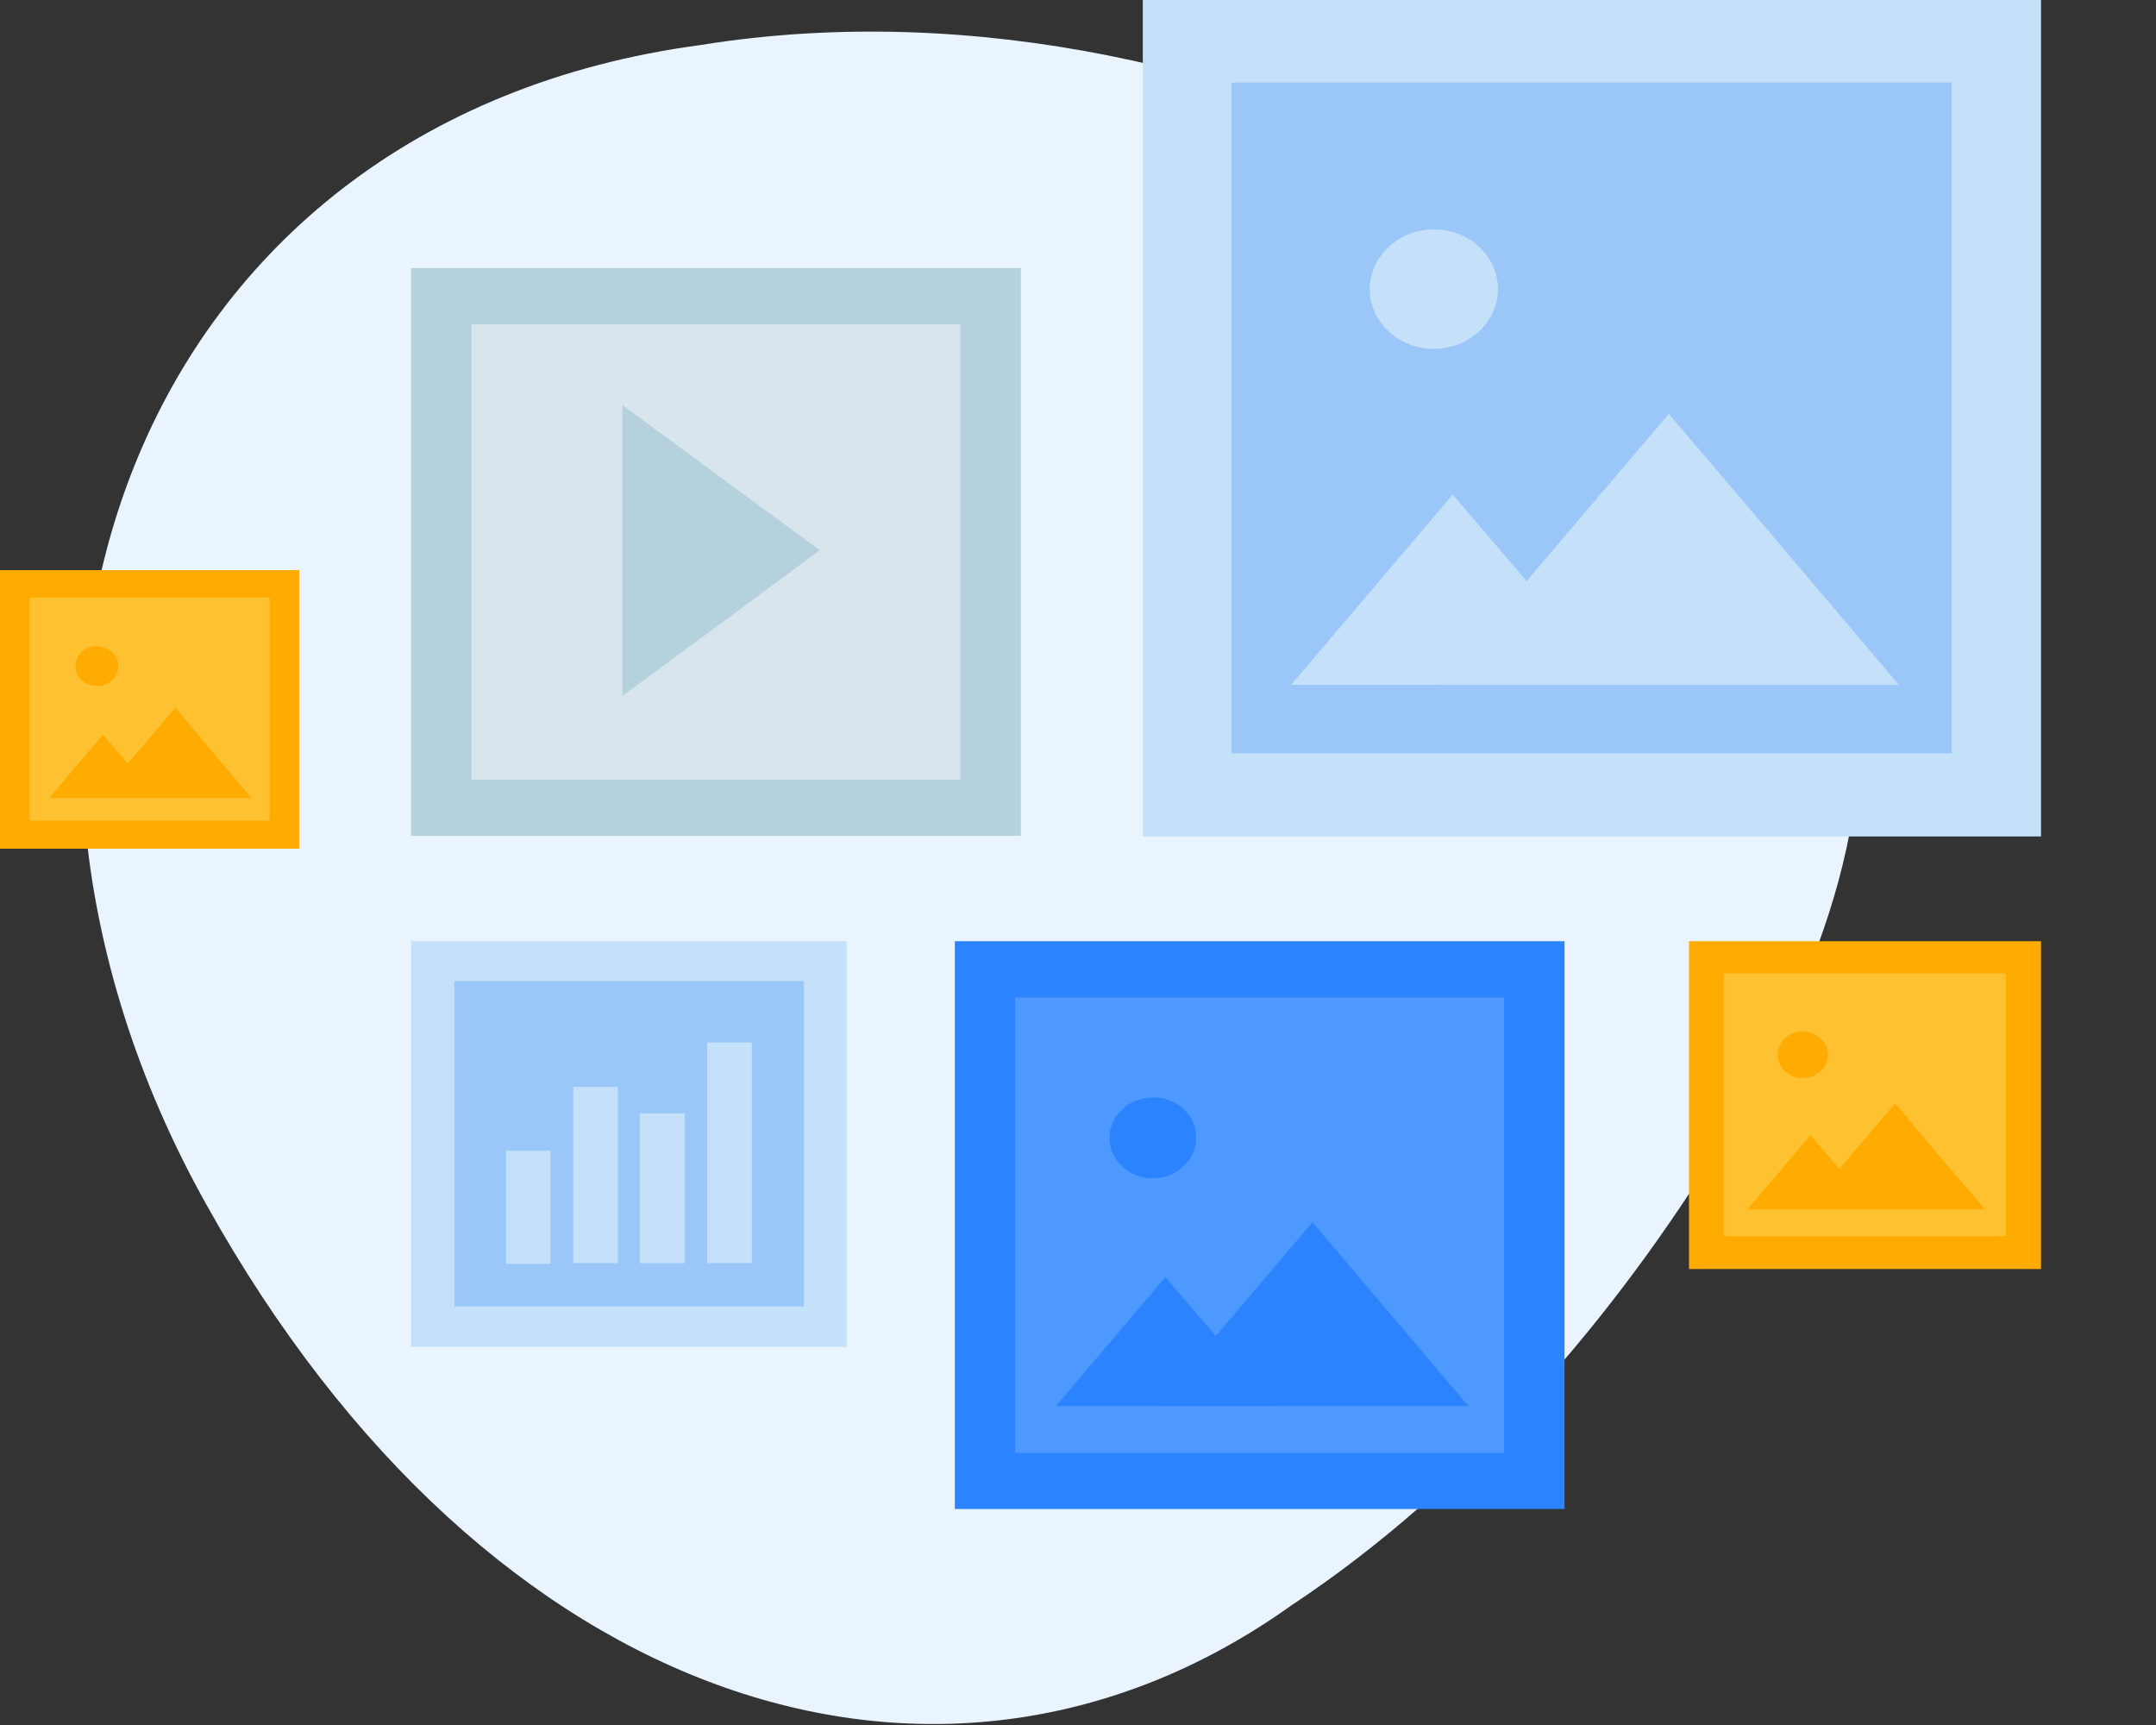 <svg width="75" height="60" viewBox="0 0 75 60" fill="none" xmlns="http://www.w3.org/2000/svg">
<rect x="0" y="0" width="75" height="60" fill="#333333" stroke="none"/>
<path d="M24.358 1.568C33.935 0.021 43.731 2.484 50.947 6.332C58.25 10.262 62.995 15.596 64.307 21.582C65.641 27.629 63.498 33.655 59.912 39.702C56.261 45.688 51.166 51.714 44.912 55.847C32.907 64.419 17.01 59.532 7.192 41.921C-2.604 24.453 4.568 4.215 24.358 1.568Z" fill="#EAF4FE"/>
<path d="M54.425 32.738H33.215V52.487H54.425V32.738Z" fill="#2B83FD"/>
<path d="M52.325 34.693H35.312V50.533H52.325V34.693Z" fill="#4E99FF"/>
<path d="M41.611 39.579C41.611 40.353 40.934 40.984 40.102 40.984C39.272 40.984 38.594 40.353 38.594 39.579C38.594 38.806 39.272 38.174 40.102 38.174C40.934 38.154 41.611 38.785 41.611 39.579Z" fill="#2B83FD"/>
<path d="M45.656 42.512L48.367 45.708L51.078 48.905H45.656H40.211L42.944 45.708L45.656 42.512Z" fill="#2B83FD"/>
<path d="M40.539 44.425L42.463 46.665L44.366 48.904H40.539H36.734L38.637 46.665L40.539 44.425Z" fill="#2B83FD"/>
<path d="M35.511 9.324H14.301V29.073H35.511V9.324Z" fill="#B5D1DE"/>
<path d="M33.41 11.279H16.398V27.119H33.41V11.279Z" fill="#D8E5ED"/>
<path d="M28.515 19.137L25.081 21.682L21.648 24.207V19.137V14.088L25.081 16.613L28.515 19.137Z" fill="#B5D1DE"/>
<path d="M29.454 32.738H14.301V46.847H29.454V32.738Z" fill="#C5E1F9"/>
<path d="M27.966 34.123H15.809V45.443H27.966V34.123Z" fill="#9AC7F7"/>
<path d="M19.154 40.027H17.602V43.957H19.154V40.027Z" fill="#C5E1F9"/>
<path d="M21.494 37.807H19.941V43.935H21.494V37.807Z" fill="#C5E1F9"/>
<path d="M23.814 38.725H22.262V43.937H23.814V38.725Z" fill="#C5E1F9"/>
<path d="M26.154 36.26H24.602V43.935H26.154V36.26Z" fill="#C5E1F9"/>
<path d="M10.408 19.83H0V29.521H10.408V19.83Z" fill="#FFAB01"/>
<path d="M9.38 20.787H1.027V28.544H9.38V20.787Z" fill="#FEC12F"/>
<path d="M4.112 23.169C4.112 23.556 3.784 23.861 3.368 23.861C2.953 23.861 2.625 23.556 2.625 23.169C2.625 22.782 2.953 22.477 3.368 22.477C3.784 22.497 4.112 22.802 4.112 23.169Z" fill="#FFAB01"/>
<path d="M6.101 24.615L7.413 26.183L8.747 27.751H6.101H3.434L4.767 26.183L6.101 24.615Z" fill="#FFAB01"/>
<path d="M3.585 25.552L4.525 26.651L5.466 27.751H3.585H1.727L2.645 26.651L3.585 25.552Z" fill="#FFAB01"/>
<path d="M70.999 32.738H58.754V44.14H70.999V32.738Z" fill="#FFAB01"/>
<path d="M69.775 33.857H59.957V42.999H69.775V33.857Z" fill="#FEC12F"/>
<path d="M63.585 36.687C63.585 37.135 63.192 37.502 62.711 37.502C62.23 37.502 61.836 37.135 61.836 36.687C61.836 36.239 62.23 35.873 62.711 35.873C63.192 35.873 63.585 36.239 63.585 36.687Z" fill="#FFAB01"/>
<path d="M65.926 38.379L67.479 40.232L69.053 42.064H65.926H62.777L64.352 40.232L65.926 38.379Z" fill="#FFAB01"/>
<path d="M62.976 39.478L64.091 40.781L65.184 42.064H62.976H60.789L61.882 40.781L62.976 39.478Z" fill="#FFAB01"/>
<path d="M71.001 0H39.754V29.094H71.001V0Z" fill="#C5E1F9"/>
<path d="M67.895 2.871H42.836V26.203H67.895V2.871Z" fill="#9AC7F7"/>
<path d="M52.109 10.057C52.109 11.197 51.103 12.134 49.879 12.134C48.654 12.134 47.648 11.197 47.648 10.057C47.648 8.917 48.654 7.98 49.879 7.98C51.125 7.98 52.109 8.917 52.109 10.057Z" fill="#C5E1F9"/>
<path d="M58.054 14.395L62.055 19.098L66.057 23.821H58.054H50.051L54.052 19.098L58.054 14.395Z" fill="#C5E1F9"/>
<path d="M50.534 17.204L53.355 20.502L56.153 23.82H50.534H44.914L47.735 20.502L50.534 17.204Z" fill="#C5E1F9"/>
</svg>
